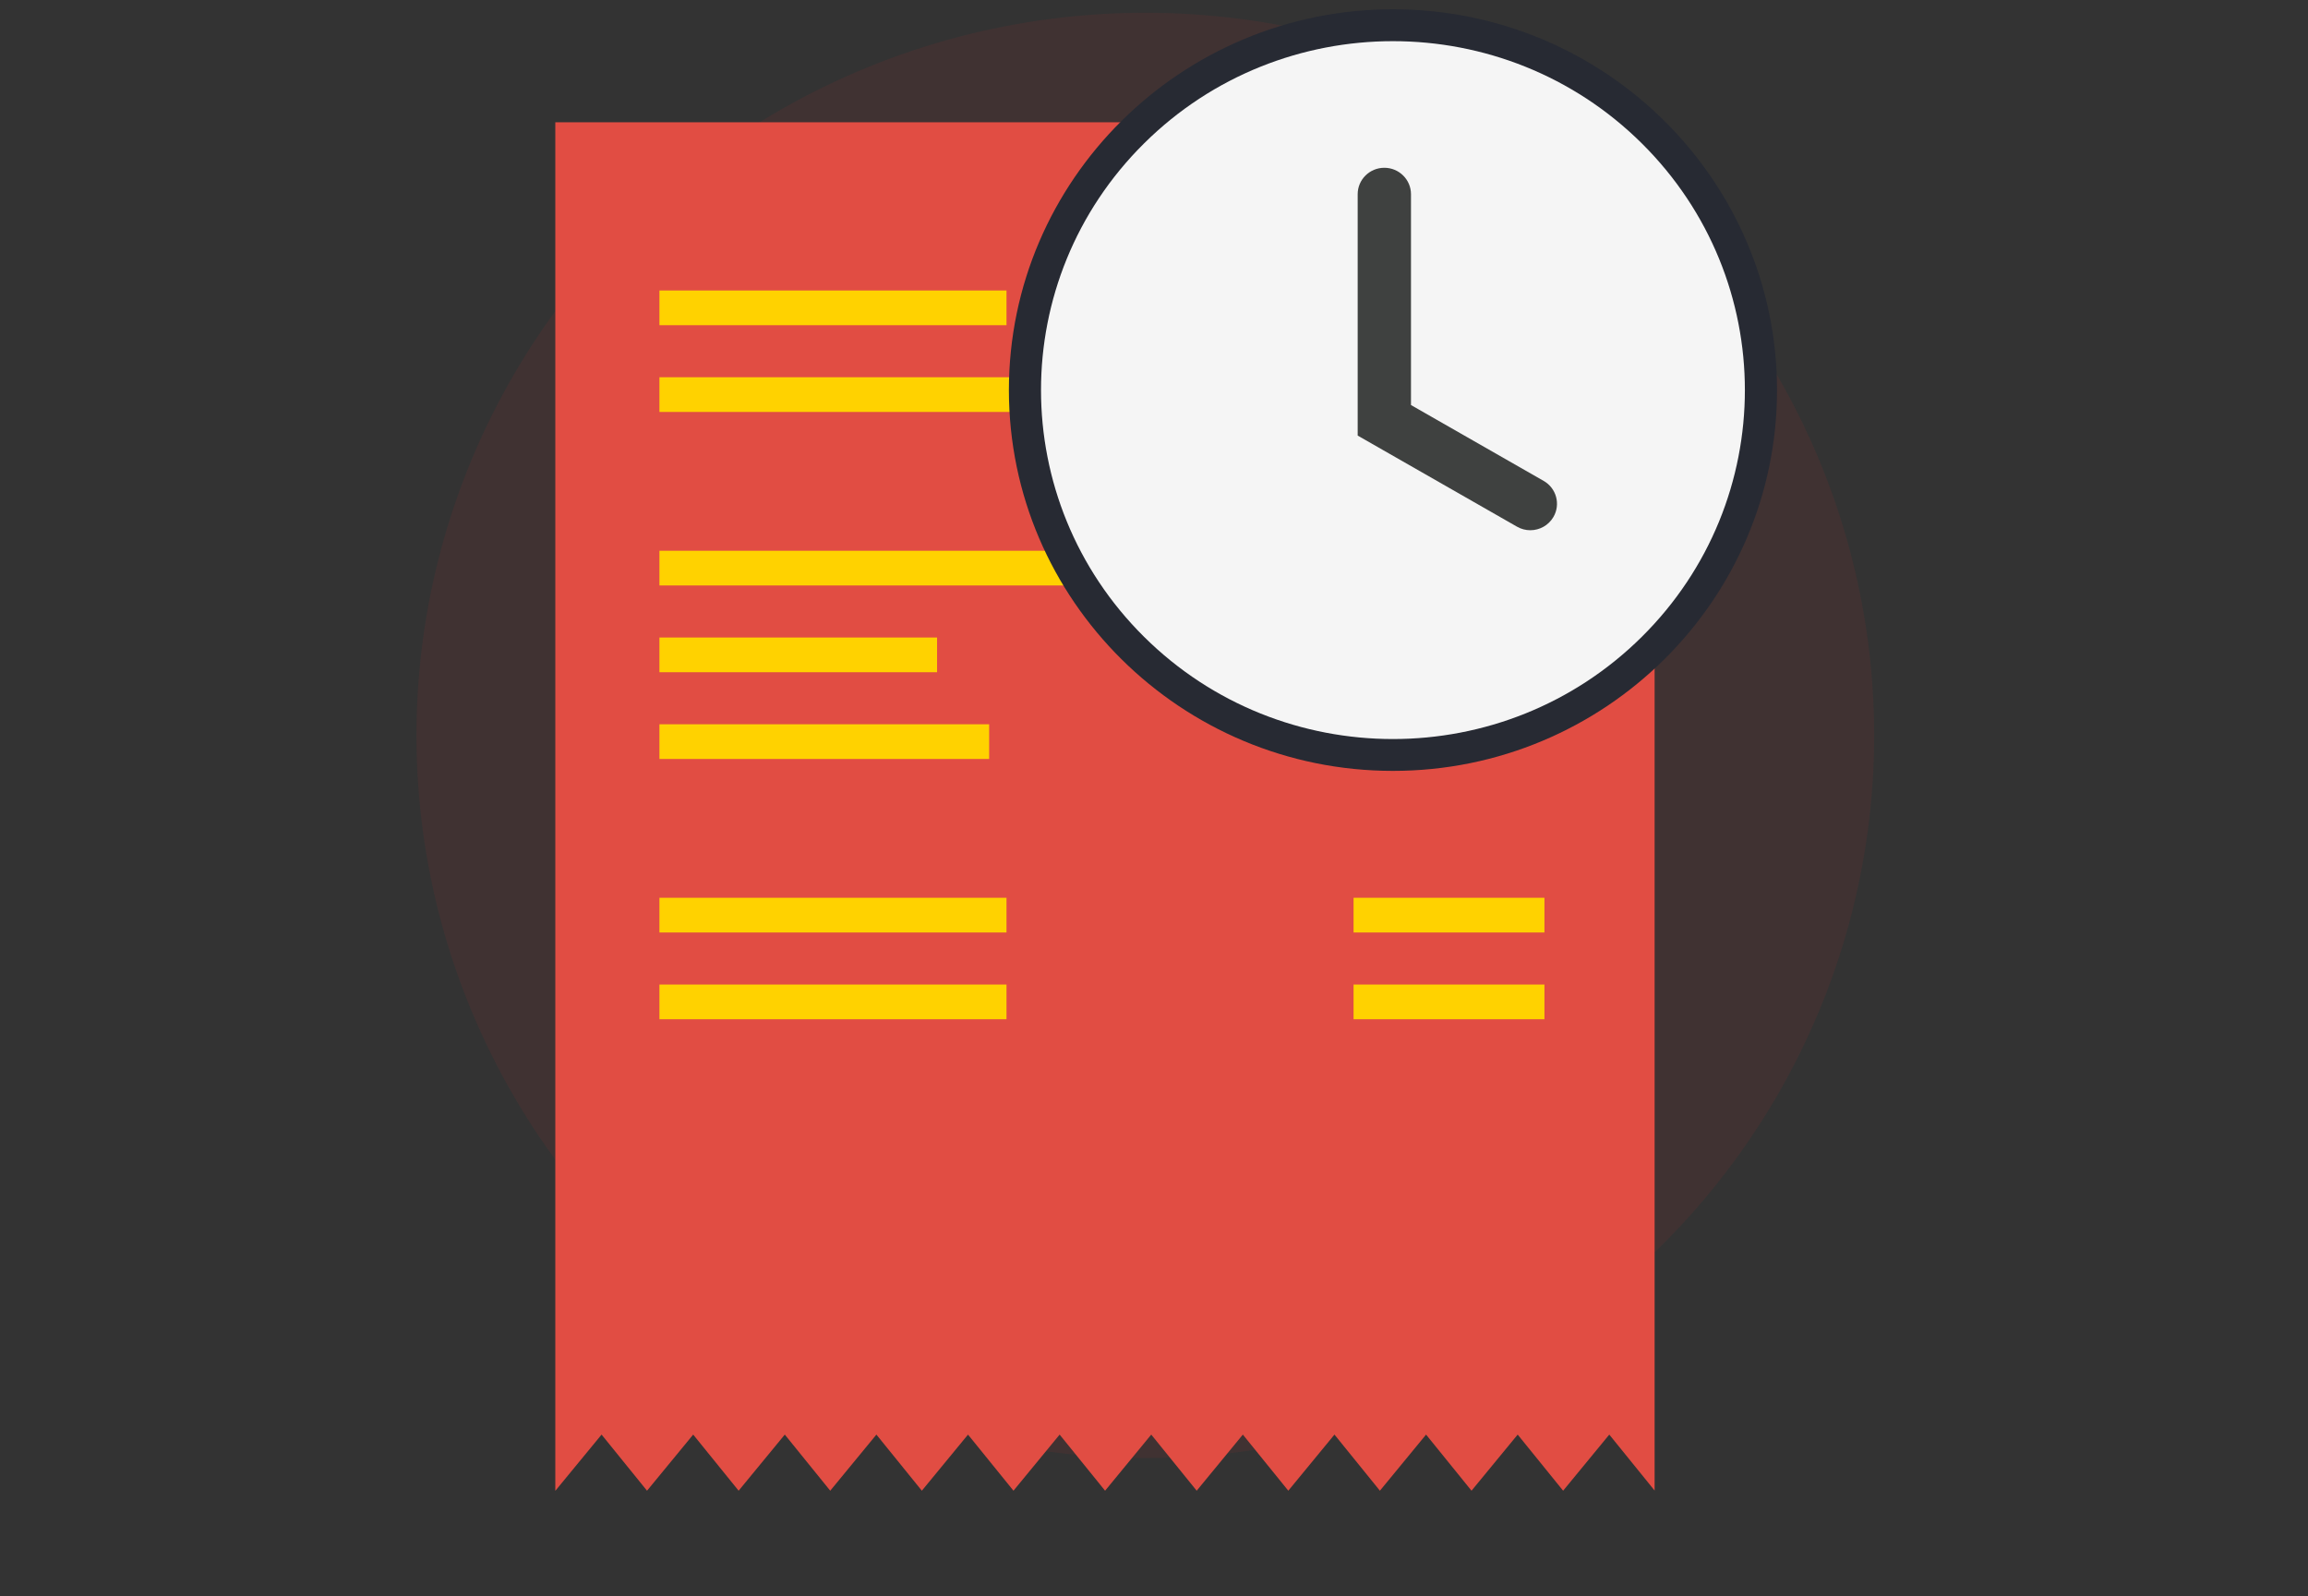 <svg width="133" height="92" viewBox="0 0 133 92" fill="none" xmlns="http://www.w3.org/2000/svg">
<rect x="0" y="0" width="133" height="92" fill="#333333" stroke="none"/>
<g clip-path="url(#clip0)">
<ellipse cx="66" cy="42.384" rx="42" ry="41.648" fill="#DD2930" fill-opacity="0.08"/>
<path d="M32.006 85.914L34.666 82.68L37.285 85.914L39.945 82.68L42.564 85.914L45.224 82.68L47.843 85.914L50.503 82.68L53.122 85.914L55.782 82.68L58.402 85.914L61.062 82.68L63.681 85.914L66.341 82.68L68.96 85.914L71.62 82.68L74.239 85.914L76.899 82.68L79.518 85.914L82.178 82.68L84.797 85.914L87.457 82.68L90.076 85.914L92.736 82.68L95.348 85.905V7.046H32V85.914H32.006Z" fill="#E14D43"/>
<rect x="38" y="16.742" width="20" height="2" fill="#FFD200"/>
<rect x="38" y="21.742" width="25" height="2" fill="#FFD200"/>
<rect x="38" y="31.742" width="25" height="2" fill="#FFD200"/>
<rect x="38" y="36.742" width="16" height="2" fill="#FFD200"/>
<rect x="38" y="41.742" width="19" height="2" fill="#FFD200"/>
<rect x="38" y="51.742" width="20" height="2" fill="#FFD200"/>
<rect x="38" y="56.742" width="20" height="2" fill="#FFD200"/>
<rect x="78" y="56.742" width="11" height="2" fill="#FFD200"/>
<rect x="78" y="51.742" width="11" height="2" fill="#FFD200"/>
<path d="M80.27 44.429C68.066 44.429 58.138 34.584 58.138 22.483C58.138 10.381 68.066 0.535 80.27 0.535C92.474 0.535 102.402 10.381 102.402 22.483C102.402 34.584 92.473 44.429 80.27 44.429Z" fill="#272A33"/>
<path d="M94.61 36.703C102.53 28.85 102.53 16.116 94.61 8.263C86.69 0.409 73.849 0.409 65.929 8.263C58.009 16.116 58.009 28.85 65.929 36.703C73.849 44.557 86.69 44.557 94.61 36.703Z" fill="#F5F5F5"/>
<path d="M88.184 30.559C87.924 30.559 87.661 30.493 87.419 30.355L78.237 25.104V11.193C78.237 10.352 78.925 9.67 79.773 9.67C80.621 9.67 81.309 10.352 81.309 11.193V23.344L88.954 27.716C89.689 28.136 89.941 29.067 89.517 29.796C89.232 30.285 88.715 30.559 88.184 30.559Z" fill="#3F4140"/>
</g>
<defs>
<clipPath id="clip0">
<rect width="133" height="92" fill="white"/>
</clipPath>
</defs>
</svg>
